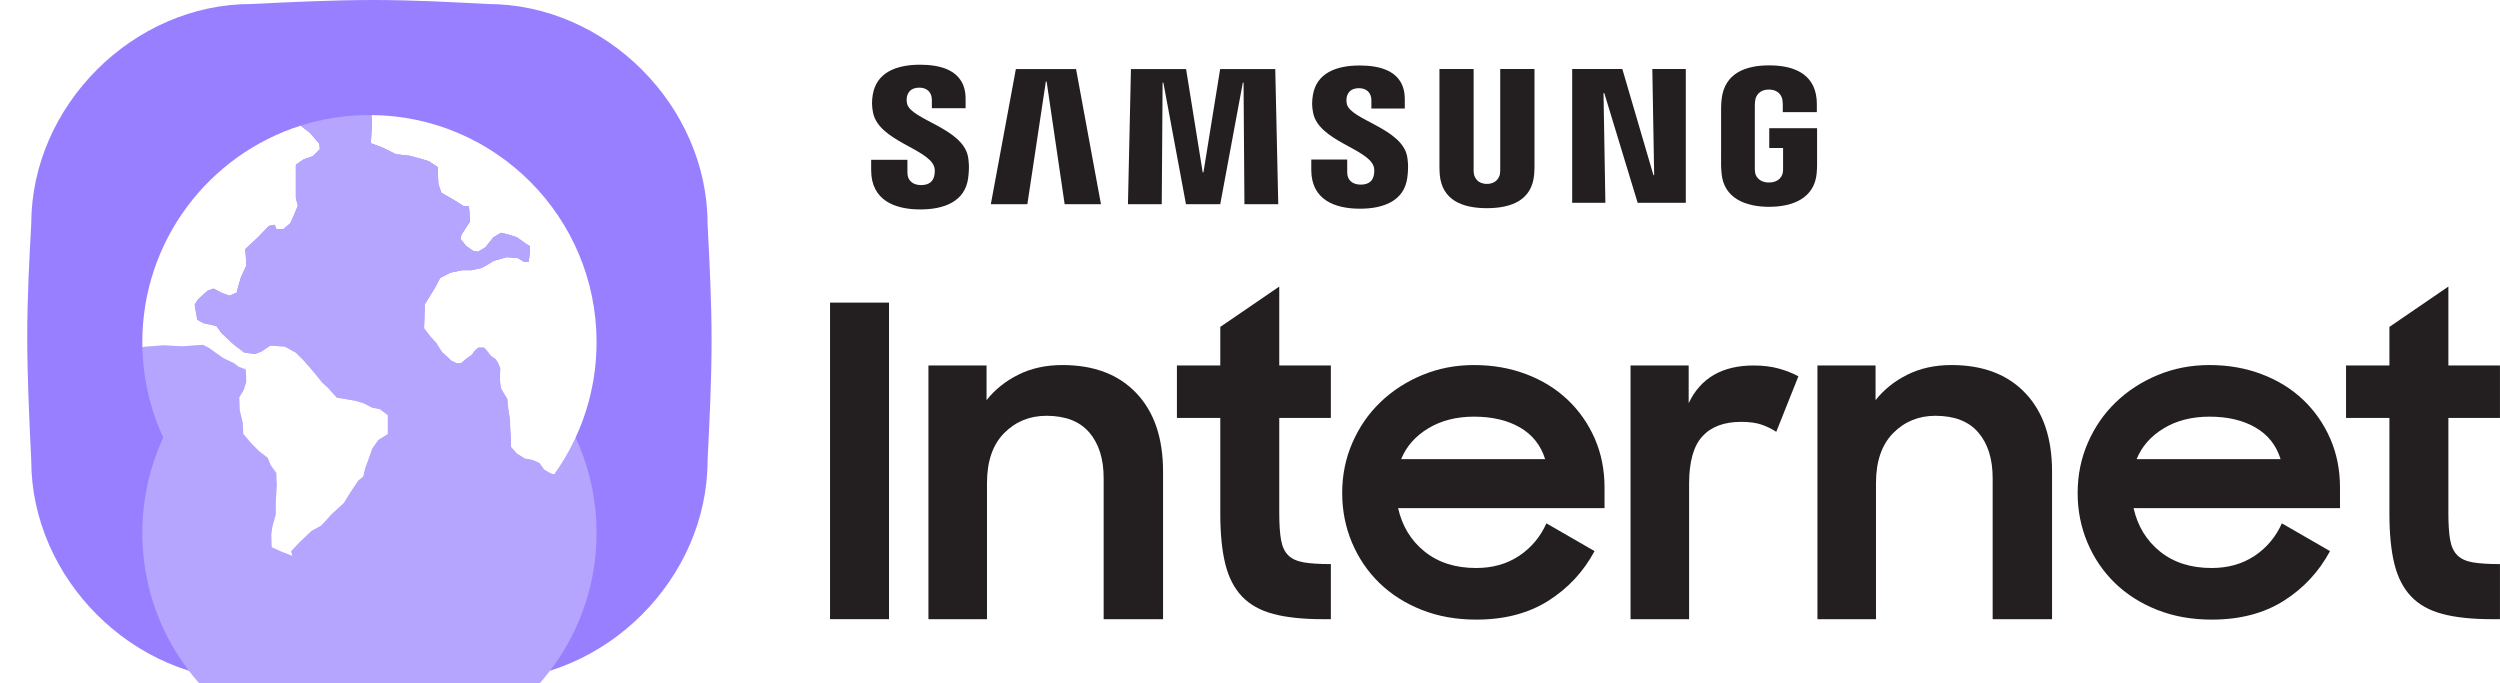 ﻿<?xml version="1.0" encoding="utf-8"?>
<!DOCTYPE svg PUBLIC "-//W3C//DTD SVG 1.1//EN" "http://www.w3.org/Graphics/SVG/1.1/DTD/svg11.dtd">
<svg xmlns="http://www.w3.org/2000/svg" xmlns:xlink="http://www.w3.org/1999/xlink" version="1.1" baseProfile="full" width="466.894" height="127.625" viewBox="0 0 466.89 127.63" enable-background="new 0 0 466.89 127.63" xml:space="preserve">
	<g>
		<path fill="#231F20" fill-opacity="1" stroke-width="0.2" stroke-linejoin="round" d="M 308.928,32.707L 308.585,12.892L 314.838,12.892L 314.838,37.881L 305.848,37.881L 299.609,17.376L 299.47,17.376L 299.819,37.881L 293.616,37.881L 293.616,12.892L 302.984,12.892L 308.792,32.707L 308.928,32.707 Z "/>
		<path fill="#231F20" fill-opacity="1" stroke-width="0.2" stroke-linejoin="round" d="M 195.319,15.223L 191.864,38.141L 185.041,38.141L 189.719,12.894L 200.957,12.894L 205.609,38.141L 198.829,38.141L 195.46,15.223L 195.319,15.223 Z "/>
		<path fill="#231F20" fill-opacity="1" stroke-width="0.2" stroke-linejoin="round" d="M 224.75,32.197L 227.87,12.893L 238.163,12.893L 238.723,38.14L 232.404,38.14L 232.241,15.436L 232.104,15.442L 227.887,38.14L 221.486,38.14L 217.264,15.436L 217.123,15.436L 216.963,38.14L 210.651,38.14L 211.21,12.893L 221.506,12.893L 224.612,32.197L 224.75,32.197 Z "/>
		<path fill="#231F20" fill-opacity="1" stroke-width="0.2" stroke-linejoin="round" d="M 174.415,31.012C 174.663,31.622 174.581,32.409 174.465,32.885C 174.259,33.709 173.691,34.568 172.007,34.568C 170.431,34.568 169.467,33.665 169.467,32.291L 169.463,29.839L 162.692,29.839L 162.692,31.793C 162.692,37.422 167.124,39.116 171.864,39.116C 176.44,39.116 180.19,37.565 180.794,33.354C 181.102,31.169 180.874,29.738 180.769,29.205C 179.698,23.915 170.119,22.35 169.404,19.385C 169.283,18.868 169.311,18.355 169.374,18.066C 169.557,17.255 170.105,16.37 171.683,16.37C 173.165,16.37 174.029,17.282 174.029,18.656L 174.029,20.213L 180.331,20.213L 180.331,18.448C 180.331,12.946 175.391,12.086 171.816,12.086C 167.328,12.086 163.665,13.574 162.99,17.695C 162.808,18.808 162.782,19.818 163.053,21.093C 164.145,26.252 173.115,27.748 174.415,31.012 Z "/>
		<path fill="#231F20" fill-opacity="1" stroke-width="0.2" stroke-linejoin="round" d="M 256.504,30.962C 256.74,31.567 256.668,32.343 256.552,32.818C 256.349,33.65 255.781,34.481 254.114,34.481C 252.547,34.481 251.603,33.595 251.603,32.228L 251.599,29.8L 244.894,29.8L 244.889,31.73C 244.889,37.31 249.28,38.979 253.979,38.979C 258.501,38.979 262.218,37.451 262.811,33.279C 263.118,31.119 262.892,29.703 262.786,29.167C 261.728,23.935 252.242,22.382 251.542,19.448C 251.418,18.942 251.452,18.433 251.509,18.151C 251.689,17.344 252.229,16.468 253.793,16.468C 255.26,16.468 256.116,17.371 256.116,18.721L 256.116,20.267L 262.355,20.267L 262.355,18.525C 262.355,13.079 257.461,12.23 253.93,12.23C 249.483,12.23 245.852,13.684 245.19,17.774C 245.005,18.879 244.977,19.88 245.246,21.139C 246.332,26.252 255.213,27.733 256.504,30.962 Z "/>
		<path fill="#231F20" fill-opacity="1" stroke-width="0.2" stroke-linejoin="round" d="M 277.694,34.345C 279.447,34.345 279.992,33.153 280.118,32.525C 280.172,32.252 280.181,31.886 280.178,31.56L 280.178,12.889L 286.58,12.889L 286.58,30.983C 286.584,31.45 286.536,32.401 286.51,32.651C 286.069,37.358 282.338,38.88 277.694,38.88C 273.053,38.88 269.323,37.358 268.887,32.651C 268.867,32.401 268.816,31.45 268.827,30.983L 268.827,12.889L 275.21,12.889L 275.21,31.56C 275.205,31.886 275.218,32.252 275.271,32.525C 275.398,33.153 275.942,34.345 277.694,34.345 Z "/>
		<path fill="#231F20" fill-opacity="1" stroke-width="0.2" stroke-linejoin="round" d="M 330.368,34.087C 332.193,34.087 332.832,32.936 332.95,32.263C 332.998,31.976 333.017,31.622 333.007,31.301L 333.007,27.641L 330.422,27.641L 330.422,23.948L 339.356,23.948L 339.356,30.722C 339.353,31.195 339.347,31.546 339.277,32.389C 338.857,36.983 334.863,38.627 330.393,38.627C 325.918,38.627 321.929,36.983 321.515,32.389C 321.442,31.546 321.43,31.195 321.427,30.722L 321.43,20.1C 321.43,19.645 321.484,18.853 321.537,18.448C 322.097,13.711 325.918,12.207 330.396,12.207C 334.869,12.207 338.796,13.698 339.262,18.448C 339.335,19.234 339.308,20.1 339.311,20.1L 339.311,20.939L 332.95,20.939L 332.95,19.521C 332.95,19.521 332.944,18.922 332.868,18.572C 332.753,18.016 332.275,16.733 330.343,16.733C 328.513,16.733 327.969,17.948 327.83,18.572C 327.757,18.891 327.727,19.341 327.727,19.754L 327.727,31.301C 327.724,31.622 327.74,31.976 327.785,32.263C 327.906,32.936 328.542,34.087 330.368,34.087 Z "/>
		<rect x="155.011" y="56.517" fill="#231F20" fill-opacity="1" stroke-width="0.2" stroke-linejoin="round" width="11.014" height="59.122"/>
		<path fill="#231F20" fill-opacity="1" stroke-width="0.2" stroke-linejoin="round" d="M 173.388,68.26L 184.243,68.26L 184.243,74.733C 185.805,72.754 187.79,71.169 190.196,69.972C 192.595,68.776 195.336,68.177 198.415,68.177C 204.301,68.177 208.908,69.928 212.222,73.428C 215.545,76.923 217.206,81.798 217.206,88.053L 217.206,115.64L 206.113,115.64L 206.113,89.289C 206.113,85.701 205.217,82.866 203.437,80.779C 201.657,78.697 198.981,77.656 195.422,77.656C 192.284,77.656 189.654,78.736 187.518,80.898C 185.389,83.064 184.323,86.174 184.323,90.239L 184.323,115.64L 173.388,115.64L 173.388,68.26 Z "/>
		<path fill="#231F20" fill-opacity="1" stroke-width="0.2" stroke-linejoin="round" d="M 219.795,68.26L 227.896,68.26L 227.896,61.053L 238.909,53.52L 238.909,68.26L 248.546,68.26L 248.546,78.061L 238.909,78.061L 238.909,95.798C 238.909,97.851 239.016,99.511 239.232,100.777C 239.451,102.046 239.899,103.018 240.571,103.694C 241.243,104.369 242.219,104.814 243.485,105.032C 244.757,105.246 246.443,105.354 248.546,105.354L 248.546,115.64L 247.01,115.64C 243.339,115.64 240.274,115.317 237.815,114.668C 235.358,114.018 233.406,112.927 231.943,111.388C 230.487,109.849 229.446,107.823 228.825,105.315C 228.206,102.803 227.896,99.657 227.896,95.876L 227.896,78.061L 219.795,78.061L 219.795,68.26 Z "/>
		<path fill="#231F20" fill-opacity="1" stroke-width="0.2" stroke-linejoin="round" d="M 275.28,77.817C 271.991,77.817 269.136,78.546 266.737,79.998C 264.331,81.455 262.644,83.373 261.675,85.753L 288.566,85.753C 287.756,83.152 286.188,81.179 283.868,79.834C 281.547,78.49 278.68,77.817 275.28,77.817 Z M 275.688,115.723C 271.963,115.723 268.557,115.11 265.479,113.887C 262.407,112.663 259.771,110.986 257.583,108.851C 255.4,106.719 253.701,104.207 252.482,101.317C 251.268,98.431 250.662,95.346 250.662,92.068C 250.662,88.738 251.295,85.613 252.565,82.698C 253.833,79.784 255.572,77.26 257.788,75.128C 260,72.993 262.606,71.302 265.605,70.053C 268.602,68.804 271.825,68.178 275.28,68.178C 278.793,68.178 282.042,68.748 285.041,69.888C 288.04,71.025 290.617,72.619 292.779,74.67C 294.934,76.72 296.622,79.139 297.841,81.922C 299.053,84.707 299.66,87.743 299.66,91.036L 299.66,94.907L 261.108,94.907C 261.865,98.255 263.507,100.955 266.045,103.005C 268.584,105.057 271.8,106.083 275.688,106.083C 278.767,106.083 281.435,105.327 283.704,103.815C 285.97,102.303 287.671,100.28 288.805,97.742L 297.795,102.926C 295.744,106.758 292.872,109.85 289.173,112.199C 285.469,114.545 280.981,115.723 275.688,115.723 Z "/>
		<path fill="#231F20" fill-opacity="1" stroke-width="0.2" stroke-linejoin="round" d="M 304.517,68.26L 315.374,68.26L 315.374,75.307C 317.588,70.61 321.634,68.26 327.521,68.26C 329.246,68.26 330.802,68.452 332.18,68.828C 333.552,69.206 334.784,69.69 335.865,70.283L 331.732,80.65C 330.922,80.114 330.019,79.667 329.016,79.316C 328.02,78.964 326.736,78.79 325.173,78.79C 321.985,78.79 319.571,79.693 317.924,81.502C 316.275,83.311 315.453,86.267 315.453,90.369L 315.453,115.64L 304.517,115.64L 304.517,68.26 Z "/>
		<path fill="#231F20" fill-opacity="1" stroke-width="0.2" stroke-linejoin="round" d="M 339.424,68.26L 350.279,68.26L 350.279,74.733C 351.842,72.754 353.825,71.169 356.231,69.972C 358.63,68.776 361.373,68.177 364.451,68.177C 370.336,68.177 374.944,69.928 378.258,73.428C 381.58,76.923 383.24,81.798 383.24,88.053L 383.24,115.64L 372.148,115.64L 372.148,89.289C 372.148,85.701 371.253,82.866 369.472,80.779C 367.694,78.697 365.017,77.656 361.458,77.656C 358.321,77.656 355.69,78.736 353.555,80.898C 351.426,83.064 350.358,86.174 350.358,90.239L 350.358,115.64L 339.424,115.64L 339.424,68.26 Z "/>
		<path fill="#231F20" fill-opacity="1" stroke-width="0.2" stroke-linejoin="round" d="M 412.637,77.817C 409.349,77.817 406.495,78.546 404.096,79.998C 401.689,81.455 400.001,83.373 399.033,85.753L 425.925,85.753C 425.115,83.152 423.546,81.179 421.225,79.834C 418.905,78.49 416.038,77.817 412.637,77.817 Z M 413.047,115.723C 409.321,115.723 405.914,115.11 402.837,113.887C 399.765,112.663 397.129,110.986 394.942,108.851C 392.759,106.719 391.058,104.207 389.84,101.317C 388.625,98.431 388.02,95.346 388.02,92.068C 388.02,88.738 388.653,85.613 389.924,82.698C 391.19,79.784 392.931,77.26 395.145,75.128C 397.359,72.993 399.962,71.302 402.963,70.053C 405.961,68.804 409.183,68.178 412.637,68.178C 416.151,68.178 419.399,68.748 422.4,69.888C 425.399,71.025 427.976,72.619 430.137,74.67C 432.292,76.72 433.98,79.139 435.198,81.922C 436.412,84.707 437.018,87.743 437.018,91.036L 437.018,94.907L 398.467,94.907C 399.224,98.255 400.865,100.955 403.404,103.005C 405.942,105.057 409.159,106.083 413.047,106.083C 416.123,106.083 418.794,105.327 421.062,103.815C 423.329,102.303 425.028,100.28 426.162,97.742L 435.153,102.926C 433.102,106.758 430.229,109.85 426.531,112.199C 422.826,114.545 418.339,115.723 413.047,115.723 Z "/>
		<path fill="#231F20" fill-opacity="1" stroke-width="0.2" stroke-linejoin="round" d="M 438.145,68.26L 446.246,68.26L 446.246,61.053L 457.259,53.52L 457.259,68.26L 466.894,68.26L 466.894,78.061L 457.259,78.061L 457.259,95.798C 457.259,97.851 457.365,99.511 457.582,100.777C 457.799,102.046 458.247,103.018 458.921,103.694C 459.593,104.369 460.567,104.814 461.835,105.032C 463.105,105.246 464.793,105.354 466.894,105.354L 466.894,115.64L 465.36,115.64C 461.689,115.64 458.623,115.317 456.165,114.668C 453.706,114.018 451.754,112.927 450.293,111.388C 448.836,109.849 447.795,107.823 447.174,105.315C 446.555,102.803 446.246,99.657 446.246,95.876L 446.246,78.061L 438.145,78.061L 438.145,68.26 Z "/>
	</g>
	<g>
		<path fill="#987FFF" fill-opacity="1" stroke-width="0.2" stroke-linejoin="round" d="M 46.909,0.747C 54.628,0.374 62.347,-0 69.704,-0C 77.062,-0 84.057,0.374 91.053,0.747C 113.125,0.747 132.139,19.761 132.139,41.833C 132.512,49.045 132.886,56.257 132.886,63.614C 132.886,70.972 132.512,78.474 132.139,85.977C 132.139,108.048 113.125,127.062 91.053,127.062C 84.151,127.436 77.249,127.809 69.891,127.809C 62.534,127.809 54.721,127.436 46.909,127.062C 24.837,127.062 5.824,108.048 5.824,85.977C 5.45,78.1 5.076,70.224 5.076,62.867C 5.076,55.51 5.45,48.671 5.824,41.833C 5.824,19.761 24.837,0.747 46.909,0.747 Z "/>
		<filter id="Filter_DropShadow1_" filterUnits="userSpaceOnUse">
			<feGaussianBlur in="SourceAlpha" stdDeviation="19" result="blur"/>
			<feOffset dx="-6.54581e-015" dy="35.634" in="blur" result="offsetBlurredAlpha"/>
			<feMerge>
				<feMergeNode in="offsetBlurredAlpha"/>
				<feMergeNode in="SourceGraphic"/>
			</feMerge>
		</filter>
		<path fill="#B5A5FE" fill-opacity="1" stroke-width="0.2" stroke-linejoin="round" filter="url(#Filter_DropShadow1_)" d="M 69.368,21.486C 92.62,21.69 111.406,40.603 111.406,63.903C 111.406,73.09 108.485,81.595 103.522,88.54C 95.828,99.305 83.227,106.322 68.987,106.322C 63.938,106.322 59.096,105.44 54.605,103.822C 53.283,103.346 51.991,102.805 50.734,102.205C 36.705,95.507 26.932,81.33 26.578,64.833L 26.568,63.903C 26.568,44.959 38.986,28.916 56.126,23.469C 60.182,22.18 64.503,21.484 68.987,21.484L 69.368,21.486 Z "/>
		<g>
			<path fill="#FFFFFF" fill-opacity="1" stroke-width="0.2" stroke-linejoin="round" d="M 69.443,23.387L 69.256,26.75L 71.498,27.591L 73.927,28.806L 76.45,29.086L 78.879,29.74L 80.093,30.114L 81.775,31.235L 81.775,32.636L 81.868,34.411L 82.429,36L 84.858,37.401L 86.633,38.522L 87.568,38.522L 87.661,39.643L 87.754,41.419L 87.007,42.54L 86.166,43.848L 85.979,44.595L 87.007,45.903L 88.315,46.837L 89.249,47.024L 90.651,46.183L 92.146,44.315L 93.547,43.474L 94.762,43.754L 96.537,44.315L 98.219,45.529L 98.966,45.973L 98.966,47.048L 98.732,48.869L 97.891,48.916L 96.724,48.215L 94.621,48.029L 92.146,48.729L 91.352,49.243L 89.95,50.037L 88.082,50.458L 86.306,50.458L 84.111,50.925L 82.195,51.906L 81.261,53.681L 80,55.736L 79.299,56.858L 79.276,59.333L 79.183,61.295L 80.304,62.79L 81.425,64.005L 82.546,65.78L 83.293,66.434L 83.784,66.878L 84.251,67.345L 85.255,67.835L 86.143,67.789L 87.007,67.041L 88.128,66.247L 88.642,65.5L 89.32,64.916L 90.394,64.916L 91.048,65.663L 91.632,66.434L 92.531,67.076L 92.951,67.684L 93.419,68.758L 93.372,70.019L 93.372,71.141L 93.512,72.449L 93.979,73.289L 94.727,74.504L 94.913,76.373L 95.24,78.475L 95.264,79.759L 95.404,81.931L 95.404,83.473L 96.525,84.734L 97.997,85.645L 99.468,85.926L 100.729,86.486L 101.57,87.677C 101.57,87.677 102.832,88.518 103.182,88.518C 103.243,88.518 103.363,88.527 103.522,88.54C 108.485,81.595 111.406,73.09 111.406,63.903C 111.406,40.603 92.62,21.69 69.368,21.486L 69.443,23.387 Z "/>
			<path fill="#B5A5FE" fill-opacity="1" stroke-width="0.2" stroke-linejoin="round" d="M 30.483,64.495L 26.933,64.775L 26.578,64.833C 26.933,81.33 36.705,95.507 50.734,102.205L 50.663,99.811L 50.85,98.41L 51.504,96.074L 51.504,93.552L 51.691,90.655L 51.598,88.319L 50.57,86.918L 50.01,85.517L 48.328,84.209L 47.02,82.901L 45.431,81.032L 45.338,78.977L 44.778,76.641L 44.684,74.212L 45.525,72.81L 45.992,71.316L 45.899,68.98L 44.591,68.513L 43.75,67.859L 41.601,66.831L 38.985,64.963L 37.864,64.402L 34.033,64.682L 30.483,64.495 Z "/>
			<path fill="#FFFFFF" fill-opacity="1" stroke-width="0.2" stroke-linejoin="round" d="M 54.4,102.941L 55.895,101.352L 58.137,99.204L 60.006,98.176L 61.968,96.027L 64.21,93.972L 65.612,91.729L 66.92,89.767L 67.854,89.02L 68.228,87.431L 68.882,85.656L 69.536,83.788L 70.657,82.2L 72.432,81.079L 72.432,77.528L 70.937,76.407L 69.536,76.127L 67.854,75.286L 66.266,74.819L 62.902,74.258L 61.221,72.39L 60.193,71.455L 58.605,69.493L 56.829,67.438L 55.241,65.85L 53.186,64.728L 50.476,64.542L 48.795,65.663L 47.58,66.13L 45.618,65.85L 43.633,64.332L 41.391,62.23L 40.41,60.898L 37.957,60.338L 36.836,59.707L 36.346,56.904L 36.976,55.923L 38.728,54.312L 39.849,53.891L 41.461,54.732L 42.862,55.222L 44.194,54.662L 44.474,53.541L 44.964,51.859L 46.015,49.547L 45.875,47.515L 45.805,46.534L 48.258,44.221L 50.22,42.189L 51.271,41.979L 51.621,42.82L 52.882,42.82L 54.214,41.699L 54.961,40.017L 55.615,38.429L 55.242,36.934L 55.242,30.768L 56.736,29.74L 58.418,29.179L 58.979,28.619L 59.726,27.871L 59.633,26.844L 57.858,24.788L 56.126,23.469C 38.986,28.916 26.568,44.959 26.568,63.903C 26.568,64.214 26.571,64.524 26.578,64.833L 26.933,64.775L 30.483,64.495L 34.033,64.682L 37.864,64.402L 38.985,64.963L 41.601,66.831L 43.75,67.859L 44.591,68.513L 45.899,68.98L 45.992,71.316L 45.525,72.81L 44.684,74.212L 44.778,76.641L 45.338,78.977L 45.431,81.032L 47.02,82.901L 48.328,84.209L 50.01,85.517L 50.57,86.918L 51.598,88.319L 51.691,90.655L 51.504,93.552L 51.504,96.074L 50.85,98.41L 50.663,99.811L 50.734,102.205C 51.991,102.805 53.283,103.346 54.605,103.822L 54.4,102.941 Z "/>
			<path fill="#B5A5FE" fill-opacity="1" stroke-width="0.2" stroke-linejoin="round" d="M 69.368,21.486C 69.241,21.485 69.114,21.484 68.987,21.484C 64.503,21.484 60.182,22.18 56.126,23.469L 57.858,24.788L 59.633,26.844L 59.726,27.871L 58.979,28.619L 58.418,29.179L 56.736,29.74L 55.242,30.768L 55.242,36.934L 55.615,38.429L 54.961,40.017L 54.214,41.699L 52.882,42.82L 51.621,42.82L 51.271,41.979L 50.22,42.189L 48.258,44.221L 45.805,46.534L 45.875,47.515L 46.015,49.547L 44.964,51.859L 44.474,53.541L 44.194,54.662L 42.862,55.222L 41.461,54.732L 39.849,53.891L 38.728,54.312L 36.976,55.923L 36.346,56.904L 36.836,59.707L 37.957,60.338L 40.41,60.898L 41.391,62.23L 43.633,64.332L 45.618,65.85L 47.58,66.13L 48.795,65.663L 50.476,64.542L 53.186,64.728L 55.241,65.85L 56.829,67.438L 58.605,69.493L 60.193,71.455L 61.221,72.39L 62.902,74.258L 66.266,74.819L 67.854,75.286L 69.536,76.127L 70.937,76.407L 72.432,77.528L 72.432,81.079L 70.657,82.2L 69.536,83.788L 68.882,85.656L 68.228,87.431L 67.854,89.02L 66.92,89.767L 65.612,91.729L 64.21,93.972L 61.968,96.027L 60.006,98.176L 58.137,99.204L 55.895,101.352L 54.4,102.941L 54.605,103.822C 59.096,105.44 63.939,106.322 68.987,106.322C 83.227,106.322 95.829,99.305 103.522,88.54C 103.363,88.527 103.243,88.518 103.182,88.518C 102.832,88.518 101.57,87.677 101.57,87.677L 100.729,86.486L 99.468,85.926L 97.997,85.645L 96.525,84.734L 95.404,83.473L 95.404,81.931L 95.264,79.759L 95.24,78.475L 94.913,76.373L 94.727,74.504L 93.979,73.289L 93.512,72.449L 93.372,71.141L 93.372,70.019L 93.419,68.758L 92.951,67.684L 92.531,67.076L 91.632,66.434L 91.048,65.663L 90.394,64.916L 89.32,64.916L 88.642,65.5L 88.128,66.247L 87.007,67.041L 86.143,67.789L 85.255,67.835L 84.251,67.345L 83.784,66.878L 83.293,66.434L 82.546,65.78L 81.425,64.005L 80.304,62.79L 79.183,61.295L 79.276,59.333L 79.299,56.858L 80,55.736L 81.261,53.681L 82.195,51.906L 84.111,50.925L 86.306,50.458L 88.082,50.458L 89.95,50.037L 91.352,49.243L 92.146,48.729L 94.621,48.029L 96.724,48.215L 97.891,48.916L 98.732,48.869L 98.966,47.048L 98.966,45.973L 98.219,45.529L 96.537,44.315L 94.762,43.754L 93.547,43.474L 92.146,44.315L 90.651,46.183L 89.249,47.024L 88.315,46.837L 87.007,45.903L 85.979,44.595L 86.166,43.848L 87.007,42.54L 87.754,41.419L 87.661,39.643L 87.568,38.522L 86.633,38.522L 84.858,37.401L 82.429,36L 81.868,34.411L 81.775,32.636L 81.775,31.235L 80.093,30.114L 78.879,29.74L 76.45,29.086L 73.927,28.806L 71.498,27.591L 69.256,26.75L 69.443,23.387L 69.368,21.486 Z "/>
		</g>
	</g>
</svg>
